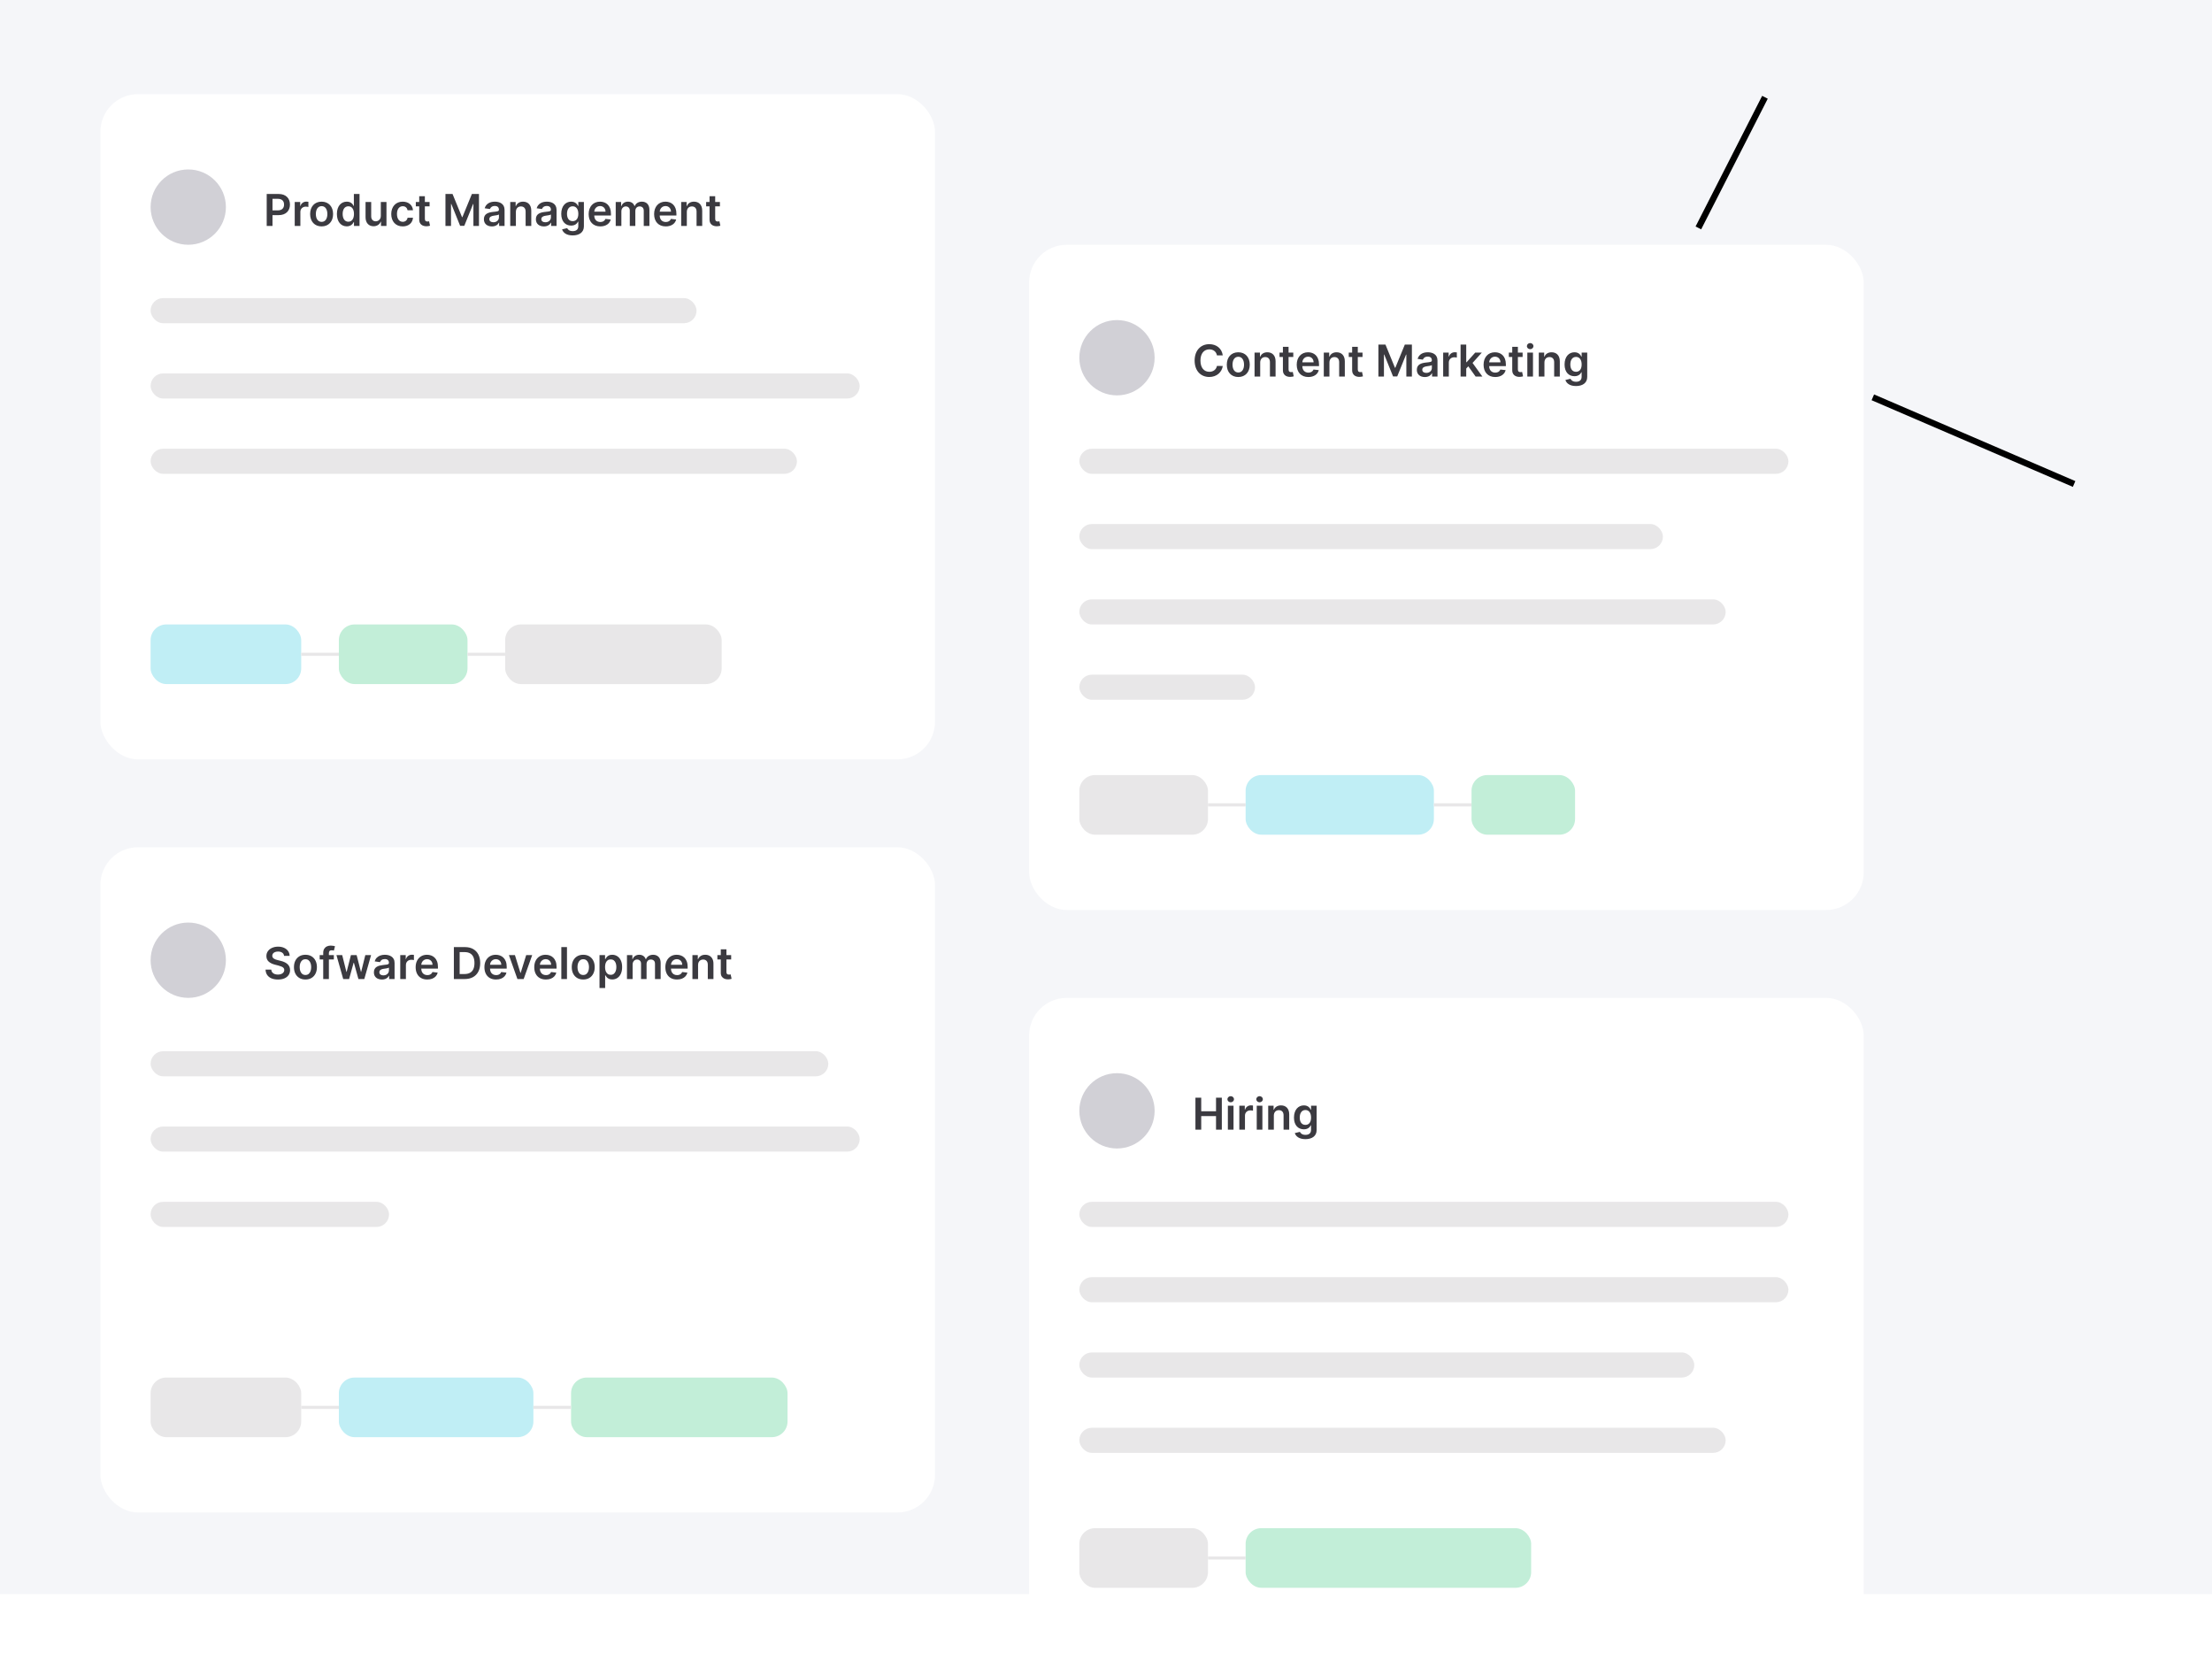 <svg width="705" height="534" viewBox="0 0 705 534" fill="none" xmlns="http://www.w3.org/2000/svg">
<rect width="705" height="508" fill="#F5F6F9"/>
<path d="M562.518 31L541.299 72.632" stroke="black" stroke-width="2" stroke-linejoin="round"/>
<path d="M661.046 154.238L596.901 126.62" stroke="black" stroke-width="2" stroke-linejoin="round"/>
<g filter="url(#filter0_d)">
<rect x="32" y="28" width="266" height="212" rx="12" fill="white"/>
<rect x="48" y="197" width="48" height="19" rx="5" fill="#C0EEF5"/>
<circle cx="60" cy="64" r="12" fill="#D1D0D6"/>
<path d="M85.004 70H86.849V66.56H88.798C91.149 66.56 92.412 65.148 92.412 63.189C92.412 61.245 91.164 59.818 88.822 59.818H85.004V70ZM86.849 65.043V61.359H88.539C89.921 61.359 90.533 62.105 90.533 63.189C90.533 64.273 89.921 65.043 88.549 65.043H86.849ZM93.934 70H95.734V65.511C95.734 64.541 96.465 63.855 97.454 63.855C97.758 63.855 98.135 63.91 98.29 63.959V62.304C98.126 62.274 97.842 62.254 97.643 62.254C96.768 62.254 96.037 62.751 95.759 63.636H95.68V62.364H93.934V70ZM102.502 70.149C104.739 70.149 106.161 68.573 106.161 66.212C106.161 63.845 104.739 62.264 102.502 62.264C100.265 62.264 98.843 63.845 98.843 66.212C98.843 68.573 100.265 70.149 102.502 70.149ZM102.512 68.707C101.274 68.707 100.667 67.604 100.667 66.207C100.667 64.81 101.274 63.691 102.512 63.691C103.73 63.691 104.336 64.81 104.336 66.207C104.336 67.604 103.73 68.707 102.512 68.707ZM110.522 70.134C111.835 70.134 112.426 69.354 112.71 68.797H112.819V70H114.589V59.818H112.784V63.626H112.71C112.436 63.075 111.874 62.264 110.527 62.264C108.762 62.264 107.375 63.646 107.375 66.192C107.375 68.707 108.722 70.134 110.522 70.134ZM111.024 68.658C109.836 68.658 109.21 67.614 109.21 66.182C109.21 64.76 109.826 63.741 111.024 63.741C112.183 63.741 112.819 64.7 112.819 66.182C112.819 67.663 112.173 68.658 111.024 68.658ZM121.374 66.788C121.374 67.952 120.544 68.528 119.748 68.528C118.883 68.528 118.306 67.917 118.306 66.947V62.364H116.507V67.226C116.507 69.06 117.551 70.099 119.052 70.099C120.196 70.099 121.001 69.498 121.349 68.643H121.429V70H123.174V62.364H121.374V66.788ZM128.355 70.149C130.274 70.149 131.497 69.011 131.627 67.39H129.906C129.752 68.21 129.161 68.683 128.37 68.683C127.247 68.683 126.521 67.743 126.521 66.182C126.521 64.641 127.262 63.716 128.37 63.716C129.235 63.716 129.767 64.273 129.906 65.008H131.627C131.502 63.353 130.21 62.264 128.345 62.264C126.108 62.264 124.696 63.88 124.696 66.212C124.696 68.523 126.073 70.149 128.355 70.149ZM136.918 62.364H135.411V60.534H133.612V62.364H132.528V63.756H133.612V68.001C133.602 69.438 134.646 70.144 135.998 70.104C136.51 70.09 136.863 69.99 137.057 69.925L136.754 68.519C136.654 68.543 136.45 68.588 136.227 68.588C135.774 68.588 135.411 68.429 135.411 67.703V63.756H136.918V62.364ZM141.975 59.818V70H143.745V62.99H143.839L146.653 69.97H147.976L150.79 63.005H150.884V70H152.654V59.818H150.397L147.374 67.196H147.255L144.232 59.818H141.975ZM156.78 70.154C157.979 70.154 158.694 69.592 159.023 68.951H159.082V70H160.812V64.889C160.812 62.871 159.167 62.264 157.71 62.264C156.104 62.264 154.871 62.98 154.474 64.372L156.154 64.611C156.333 64.089 156.84 63.641 157.72 63.641C158.555 63.641 159.013 64.069 159.013 64.82V64.849C159.013 65.367 158.471 65.391 157.123 65.535C155.642 65.695 154.225 66.137 154.225 67.857C154.225 69.359 155.324 70.154 156.78 70.154ZM157.248 68.832C156.497 68.832 155.96 68.489 155.96 67.827C155.96 67.136 156.562 66.848 157.367 66.734C157.839 66.669 158.784 66.55 159.018 66.361V67.261C159.018 68.111 158.331 68.832 157.248 68.832ZM164.422 65.526C164.422 64.422 165.088 63.785 166.037 63.785C166.967 63.785 167.524 64.397 167.524 65.416V70H169.324V65.138C169.329 63.308 168.285 62.264 166.709 62.264C165.565 62.264 164.78 62.811 164.432 63.661H164.342V62.364H162.622V70H164.422V65.526ZM173.351 70.154C174.549 70.154 175.265 69.592 175.593 68.951H175.653V70H177.383V64.889C177.383 62.871 175.737 62.264 174.28 62.264C172.675 62.264 171.442 62.98 171.044 64.372L172.724 64.611C172.903 64.089 173.41 63.641 174.29 63.641C175.126 63.641 175.583 64.069 175.583 64.82V64.849C175.583 65.367 175.041 65.391 173.694 65.535C172.212 65.695 170.795 66.137 170.795 67.857C170.795 69.359 171.894 70.154 173.351 70.154ZM173.818 68.832C173.067 68.832 172.53 68.489 172.53 67.827C172.53 67.136 173.132 66.848 173.937 66.734C174.41 66.669 175.354 66.55 175.588 66.361V67.261C175.588 68.111 174.902 68.832 173.818 68.832ZM182.513 73.023C184.577 73.023 186.098 72.078 186.098 70.124V62.364H184.323V63.626H184.224C183.95 63.075 183.378 62.264 182.031 62.264C180.266 62.264 178.879 63.646 178.879 66.157C178.879 68.648 180.266 69.891 182.026 69.891C183.334 69.891 183.945 69.19 184.224 68.628H184.313V70.075C184.313 71.198 183.567 71.66 182.543 71.66C181.459 71.66 180.982 71.148 180.763 70.701L179.143 71.094C179.471 72.163 180.569 73.023 182.513 73.023ZM182.528 68.479C181.34 68.479 180.714 67.554 180.714 66.147C180.714 64.76 181.33 63.741 182.528 63.741C183.687 63.741 184.323 64.7 184.323 66.147C184.323 67.604 183.677 68.479 182.528 68.479ZM191.323 70.149C193.103 70.149 194.326 69.279 194.644 67.952L192.964 67.763C192.72 68.409 192.123 68.747 191.348 68.747C190.184 68.747 189.414 67.981 189.399 66.674H194.719V66.122C194.719 63.443 193.108 62.264 191.229 62.264C189.041 62.264 187.614 63.87 187.614 66.227C187.614 68.623 189.021 70.149 191.323 70.149ZM189.404 65.461C189.459 64.487 190.18 63.666 191.253 63.666C192.287 63.666 192.983 64.422 192.993 65.461H189.404ZM196.241 70H198.041V65.356C198.041 64.417 198.667 63.781 199.443 63.781C200.203 63.781 200.725 64.293 200.725 65.078V70H202.49V65.237C202.49 64.377 203.002 63.781 203.873 63.781C204.598 63.781 205.175 64.208 205.175 65.153V70H206.98V64.874C206.98 63.169 205.995 62.264 204.593 62.264C203.485 62.264 202.64 62.811 202.301 63.661H202.222C201.929 62.796 201.188 62.264 200.159 62.264C199.135 62.264 198.369 62.791 198.051 63.661H197.961V62.364H196.241V70ZM212.186 70.149C213.966 70.149 215.189 69.279 215.507 67.952L213.827 67.763C213.583 68.409 212.987 68.747 212.211 68.747C211.048 68.747 210.277 67.981 210.262 66.674H215.582V66.122C215.582 63.443 213.971 62.264 212.092 62.264C209.904 62.264 208.477 63.87 208.477 66.227C208.477 68.623 209.884 70.149 212.186 70.149ZM210.267 65.461C210.322 64.487 211.043 63.666 212.117 63.666C213.151 63.666 213.847 64.422 213.857 65.461H210.267ZM218.904 65.526C218.904 64.422 219.57 63.785 220.52 63.785C221.45 63.785 222.006 64.397 222.006 65.416V70H223.806V65.138C223.811 63.308 222.767 62.264 221.191 62.264C220.048 62.264 219.262 62.811 218.914 63.661H218.825V62.364H217.104V70H218.904V65.526ZM229.449 62.364H227.942V60.534H226.143V62.364H225.059V63.756H226.143V68.001C226.133 69.438 227.177 70.144 228.529 70.104C229.041 70.09 229.394 69.99 229.588 69.925L229.285 68.519C229.185 68.543 228.982 68.588 228.758 68.588C228.305 68.588 227.942 68.429 227.942 67.703V63.756H229.449V62.364Z" fill="#3B3A40"/>
<rect x="108" y="197" width="41" height="19" rx="5" fill="#C2EED8"/>
<rect x="161" y="197" width="69" height="19" rx="5" fill="#E8E7E8"/>
<rect x="96" y="206" width="12" height="1" fill="#E8E7E8"/>
<rect x="149" y="206" width="12" height="1" fill="#E8E7E8"/>
<rect x="48" y="93" width="174" height="8" rx="4" fill="#E8E7E8"/>
<rect x="48" y="117" width="226" height="8" rx="4" fill="#E8E7E8"/>
<rect x="48" y="141" width="206" height="8" rx="4" fill="#E8E7E8"/>
</g>
<g filter="url(#filter1_d)">
<rect x="32" y="268" width="266" height="212" rx="12" fill="white"/>
<rect x="48" y="437" width="48" height="19" rx="5" fill="#E8E7E8"/>
<circle cx="60" cy="304" r="12" fill="#D1D0D6"/>
<path d="M90.538 302.617C90.491 302.183 90.296 301.845 89.951 301.603C89.61 301.361 89.165 301.24 88.619 301.24C88.234 301.24 87.904 301.298 87.629 301.414C87.354 301.53 87.144 301.687 86.998 301.886C86.852 302.085 86.778 302.312 86.774 302.567C86.774 302.78 86.822 302.964 86.918 303.119C87.018 303.275 87.152 303.408 87.321 303.517C87.49 303.623 87.677 303.713 87.883 303.786C88.088 303.858 88.296 303.92 88.504 303.969L89.459 304.208C89.843 304.298 90.213 304.419 90.567 304.571C90.925 304.723 91.245 304.916 91.527 305.148C91.812 305.38 92.037 305.66 92.203 305.988C92.369 306.316 92.452 306.701 92.452 307.141C92.452 307.738 92.299 308.263 91.994 308.717C91.689 309.168 91.249 309.521 90.672 309.776C90.099 310.028 89.404 310.154 88.589 310.154C87.797 310.154 87.109 310.031 86.526 309.786C85.945 309.541 85.492 309.183 85.163 308.712C84.838 308.242 84.663 307.668 84.636 306.992H86.451C86.478 307.347 86.587 307.642 86.779 307.877C86.971 308.112 87.222 308.288 87.53 308.404C87.841 308.52 88.189 308.578 88.574 308.578C88.975 308.578 89.326 308.518 89.628 308.399C89.933 308.277 90.171 308.107 90.344 307.892C90.516 307.673 90.604 307.418 90.607 307.126C90.604 306.861 90.526 306.643 90.374 306.47C90.221 306.295 90.007 306.149 89.732 306.033C89.46 305.913 89.142 305.807 88.778 305.714L87.619 305.416C86.781 305.201 86.118 304.874 85.631 304.437C85.147 303.996 84.905 303.411 84.905 302.682C84.905 302.082 85.067 301.557 85.392 301.106C85.72 300.655 86.166 300.305 86.729 300.057C87.293 299.805 87.931 299.679 88.644 299.679C89.366 299.679 89.999 299.805 90.543 300.057C91.09 300.305 91.519 300.652 91.83 301.096C92.142 301.537 92.303 302.044 92.312 302.617H90.538ZM97.347 310.149C96.602 310.149 95.955 309.985 95.409 309.657C94.862 309.329 94.437 308.87 94.136 308.28C93.838 307.69 93.688 307 93.688 306.212C93.688 305.423 93.838 304.732 94.136 304.138C94.437 303.545 94.862 303.085 95.409 302.756C95.955 302.428 96.602 302.264 97.347 302.264C98.093 302.264 98.74 302.428 99.286 302.756C99.833 303.085 100.256 303.545 100.554 304.138C100.856 304.732 101.007 305.423 101.007 306.212C101.007 307 100.856 307.69 100.554 308.28C100.256 308.87 99.833 309.329 99.286 309.657C98.74 309.985 98.093 310.149 97.347 310.149ZM97.357 308.707C97.762 308.707 98.1 308.596 98.372 308.374C98.643 308.149 98.846 307.847 98.978 307.469C99.114 307.092 99.182 306.671 99.182 306.207C99.182 305.739 99.114 305.317 98.978 304.939C98.846 304.558 98.643 304.254 98.372 304.029C98.1 303.804 97.762 303.691 97.357 303.691C96.943 303.691 96.598 303.804 96.323 304.029C96.052 304.254 95.848 304.558 95.712 304.939C95.579 305.317 95.513 305.739 95.513 306.207C95.513 306.671 95.579 307.092 95.712 307.469C95.848 307.847 96.052 308.149 96.323 308.374C96.598 308.596 96.943 308.707 97.357 308.707ZM106.402 302.364V303.756H101.888V302.364H106.402ZM103.016 310V301.643C103.016 301.129 103.122 300.701 103.335 300.36C103.55 300.019 103.838 299.763 104.2 299.594C104.561 299.425 104.962 299.341 105.403 299.341C105.714 299.341 105.991 299.366 106.233 299.415C106.475 299.465 106.654 299.51 106.77 299.55L106.412 300.942C106.336 300.919 106.24 300.895 106.124 300.872C106.008 300.846 105.878 300.832 105.736 300.832C105.401 300.832 105.164 300.914 105.025 301.076C104.889 301.235 104.821 301.464 104.821 301.762V310H103.016ZM109.387 310L107.23 302.364H109.064L110.407 307.733H110.476L111.848 302.364H113.663L115.035 307.703H115.11L116.432 302.364H118.272L116.109 310H114.235L112.803 304.839H112.699L111.267 310H109.387ZM121.726 310.154C121.242 310.154 120.806 310.068 120.418 309.896C120.034 309.72 119.729 309.461 119.503 309.12C119.281 308.779 119.17 308.358 119.17 307.857C119.17 307.426 119.25 307.07 119.409 306.788C119.568 306.507 119.785 306.281 120.06 306.112C120.335 305.943 120.645 305.816 120.99 305.729C121.338 305.64 121.698 305.575 122.069 305.536C122.516 305.489 122.879 305.448 123.157 305.411C123.436 305.371 123.638 305.312 123.764 305.232C123.893 305.149 123.958 305.022 123.958 304.849V304.82C123.958 304.445 123.847 304.155 123.625 303.95C123.403 303.744 123.083 303.641 122.665 303.641C122.224 303.641 121.875 303.737 121.616 303.93C121.361 304.122 121.189 304.349 121.099 304.611L119.419 304.372C119.551 303.908 119.77 303.52 120.075 303.209C120.38 302.894 120.753 302.659 121.194 302.503C121.635 302.344 122.122 302.264 122.655 302.264C123.023 302.264 123.39 302.307 123.754 302.393C124.119 302.48 124.452 302.622 124.753 302.821C125.055 303.017 125.297 303.283 125.479 303.621C125.665 303.96 125.758 304.382 125.758 304.889V310H124.028V308.951H123.968C123.858 309.163 123.704 309.362 123.506 309.548C123.31 309.73 123.063 309.877 122.765 309.99C122.47 310.099 122.123 310.154 121.726 310.154ZM122.193 308.832C122.554 308.832 122.867 308.76 123.133 308.618C123.398 308.472 123.602 308.28 123.744 308.041C123.89 307.803 123.963 307.542 123.963 307.261V306.361C123.907 306.407 123.81 306.45 123.675 306.49C123.542 306.53 123.393 306.565 123.227 306.594C123.061 306.624 122.897 306.651 122.735 306.674C122.573 306.697 122.432 306.717 122.312 306.734C122.044 306.77 121.804 306.83 121.591 306.913C121.379 306.996 121.212 307.112 121.089 307.261C120.967 307.406 120.905 307.595 120.905 307.827C120.905 308.159 121.026 308.409 121.268 308.578C121.51 308.747 121.818 308.832 122.193 308.832ZM127.567 310V302.364H129.312V303.636H129.392C129.531 303.196 129.77 302.856 130.108 302.617C130.449 302.375 130.839 302.254 131.276 302.254C131.376 302.254 131.487 302.259 131.609 302.269C131.735 302.276 131.84 302.287 131.922 302.304V303.96C131.846 303.933 131.725 303.91 131.559 303.89C131.397 303.867 131.24 303.855 131.087 303.855C130.759 303.855 130.464 303.926 130.202 304.069C129.944 304.208 129.74 304.402 129.591 304.651C129.442 304.899 129.367 305.186 129.367 305.511V310H127.567ZM136.184 310.149C135.419 310.149 134.757 309.99 134.201 309.672C133.647 309.35 133.221 308.896 132.923 308.31C132.625 307.72 132.475 307.025 132.475 306.227C132.475 305.441 132.625 304.752 132.923 304.158C133.225 303.562 133.645 303.098 134.186 302.766C134.726 302.432 135.361 302.264 136.09 302.264C136.56 302.264 137.005 302.34 137.422 302.493C137.843 302.642 138.214 302.874 138.536 303.189C138.861 303.504 139.116 303.905 139.301 304.392C139.487 304.876 139.58 305.453 139.58 306.122V306.674H133.321V305.461H137.855C137.851 305.116 137.777 304.81 137.631 304.541C137.485 304.269 137.281 304.056 137.02 303.9C136.761 303.744 136.459 303.666 136.115 303.666C135.747 303.666 135.424 303.756 135.145 303.935C134.867 304.11 134.65 304.342 134.494 304.631C134.342 304.916 134.264 305.229 134.26 305.57V306.629C134.26 307.073 134.342 307.455 134.504 307.773C134.666 308.088 134.893 308.33 135.185 308.499C135.477 308.664 135.818 308.747 136.209 308.747C136.471 308.747 136.708 308.711 136.92 308.638C137.132 308.562 137.316 308.451 137.472 308.305C137.628 308.159 137.745 307.978 137.825 307.763L139.505 307.952C139.399 308.396 139.197 308.784 138.899 309.115C138.604 309.443 138.226 309.698 137.765 309.881C137.305 310.06 136.778 310.149 136.184 310.149ZM148.105 310H144.655V299.818H148.175C149.185 299.818 150.054 300.022 150.78 300.43C151.509 300.834 152.069 301.416 152.46 302.175C152.851 302.934 153.047 303.842 153.047 304.899C153.047 305.96 152.849 306.871 152.455 307.634C152.064 308.396 151.499 308.981 150.76 309.388C150.024 309.796 149.139 310 148.105 310ZM146.499 308.404H148.015C148.725 308.404 149.316 308.275 149.79 308.016C150.264 307.754 150.621 307.365 150.859 306.848C151.098 306.328 151.217 305.678 151.217 304.899C151.217 304.12 151.098 303.474 150.859 302.96C150.621 302.443 150.268 302.057 149.8 301.802C149.336 301.543 148.76 301.414 148.07 301.414H146.499V308.404ZM158.1 310.149C157.335 310.149 156.673 309.99 156.117 309.672C155.563 309.35 155.137 308.896 154.839 308.31C154.541 307.72 154.392 307.025 154.392 306.227C154.392 305.441 154.541 304.752 154.839 304.158C155.141 303.562 155.561 303.098 156.102 302.766C156.642 302.432 157.277 302.264 158.006 302.264C158.477 302.264 158.921 302.34 159.338 302.493C159.759 302.642 160.13 302.874 160.452 303.189C160.777 303.504 161.032 303.905 161.218 304.392C161.403 304.876 161.496 305.453 161.496 306.122V306.674H155.237V305.461H159.771C159.767 305.116 159.693 304.81 159.547 304.541C159.401 304.269 159.197 304.056 158.936 303.9C158.677 303.744 158.375 303.666 158.031 303.666C157.663 303.666 157.34 303.756 157.061 303.935C156.783 304.11 156.566 304.342 156.41 304.631C156.258 304.916 156.18 305.229 156.176 305.57V306.629C156.176 307.073 156.258 307.455 156.42 307.773C156.582 308.088 156.809 308.33 157.101 308.499C157.393 308.664 157.734 308.747 158.125 308.747C158.387 308.747 158.624 308.711 158.836 308.638C159.048 308.562 159.232 308.451 159.388 308.305C159.544 308.159 159.661 307.978 159.741 307.763L161.421 307.952C161.315 308.396 161.113 308.784 160.815 309.115C160.52 309.443 160.142 309.698 159.681 309.881C159.221 310.06 158.694 310.149 158.1 310.149ZM169.621 302.364L166.901 310H164.913L162.193 302.364H164.112L165.867 308.036H165.947L167.707 302.364H169.621ZM173.987 310.149C173.221 310.149 172.56 309.99 172.003 309.672C171.45 309.35 171.024 308.896 170.726 308.31C170.427 307.72 170.278 307.025 170.278 306.227C170.278 305.441 170.427 304.752 170.726 304.158C171.027 303.562 171.448 303.098 171.988 302.766C172.529 302.432 173.163 302.264 173.893 302.264C174.363 302.264 174.807 302.34 175.225 302.493C175.646 302.642 176.017 302.874 176.339 303.189C176.663 303.504 176.919 303.905 177.104 304.392C177.29 304.876 177.383 305.453 177.383 306.122V306.674H171.123V305.461H175.657C175.654 305.116 175.58 304.81 175.434 304.541C175.288 304.269 175.084 304.056 174.822 303.9C174.564 303.744 174.262 303.666 173.917 303.666C173.55 303.666 173.226 303.756 172.948 303.935C172.67 304.11 172.452 304.342 172.297 304.631C172.144 304.916 172.066 305.229 172.063 305.57V306.629C172.063 307.073 172.144 307.455 172.307 307.773C172.469 308.088 172.696 308.33 172.988 308.499C173.279 308.664 173.621 308.747 174.012 308.747C174.274 308.747 174.511 308.711 174.723 308.638C174.935 308.562 175.119 308.451 175.275 308.305C175.43 308.159 175.548 307.978 175.628 307.763L177.308 307.952C177.202 308.396 177 308.784 176.702 309.115C176.407 309.443 176.029 309.698 175.568 309.881C175.107 310.06 174.58 310.149 173.987 310.149ZM180.705 299.818V310H178.905V299.818H180.705ZM185.887 310.149C185.141 310.149 184.494 309.985 183.948 309.657C183.401 309.329 182.977 308.87 182.675 308.28C182.377 307.69 182.227 307 182.227 306.212C182.227 305.423 182.377 304.732 182.675 304.138C182.977 303.545 183.401 303.085 183.948 302.756C184.494 302.428 185.141 302.264 185.887 302.264C186.632 302.264 187.279 302.428 187.825 302.756C188.372 303.085 188.795 303.545 189.093 304.138C189.395 304.732 189.546 305.423 189.546 306.212C189.546 307 189.395 307.69 189.093 308.28C188.795 308.87 188.372 309.329 187.825 309.657C187.279 309.985 186.632 310.149 185.887 310.149ZM185.896 308.707C186.301 308.707 186.639 308.596 186.911 308.374C187.182 308.149 187.385 307.847 187.517 307.469C187.653 307.092 187.721 306.671 187.721 306.207C187.721 305.739 187.653 305.317 187.517 304.939C187.385 304.558 187.182 304.254 186.911 304.029C186.639 303.804 186.301 303.691 185.896 303.691C185.482 303.691 185.137 303.804 184.862 304.029C184.591 304.254 184.387 304.558 184.251 304.939C184.118 305.317 184.052 305.739 184.052 306.207C184.052 306.671 184.118 307.092 184.251 307.469C184.387 307.847 184.591 308.149 184.862 308.374C185.137 308.596 185.482 308.707 185.896 308.707ZM191.073 312.864V302.364H192.843V303.626H192.947C193.04 303.441 193.171 303.244 193.34 303.035C193.509 302.823 193.738 302.642 194.026 302.493C194.315 302.34 194.683 302.264 195.13 302.264C195.72 302.264 196.252 302.415 196.726 302.717C197.203 303.015 197.581 303.457 197.859 304.044C198.141 304.627 198.282 305.343 198.282 306.192C198.282 307.03 198.144 307.743 197.869 308.33C197.594 308.916 197.22 309.364 196.746 309.672C196.272 309.98 195.735 310.134 195.135 310.134C194.697 310.134 194.335 310.061 194.046 309.915C193.758 309.77 193.526 309.594 193.35 309.388C193.178 309.18 193.044 308.982 192.947 308.797H192.873V312.864H191.073ZM192.838 306.182C192.838 306.676 192.908 307.108 193.047 307.479C193.189 307.851 193.393 308.141 193.658 308.349C193.927 308.555 194.252 308.658 194.633 308.658C195.031 308.658 195.364 308.552 195.632 308.339C195.901 308.124 196.103 307.831 196.239 307.46C196.378 307.085 196.447 306.659 196.447 306.182C196.447 305.708 196.379 305.287 196.244 304.919C196.108 304.551 195.906 304.263 195.637 304.054C195.369 303.845 195.034 303.741 194.633 303.741C194.248 303.741 193.922 303.842 193.653 304.044C193.385 304.246 193.181 304.53 193.042 304.894C192.906 305.259 192.838 305.688 192.838 306.182ZM199.823 310V302.364H201.543V303.661H201.633C201.792 303.224 202.055 302.882 202.423 302.637C202.791 302.388 203.23 302.264 203.741 302.264C204.258 302.264 204.694 302.39 205.048 302.642C205.406 302.891 205.658 303.23 205.804 303.661H205.884C206.053 303.237 206.338 302.899 206.739 302.647C207.143 302.392 207.622 302.264 208.175 302.264C208.878 302.264 209.451 302.486 209.896 302.93C210.34 303.375 210.562 304.022 210.562 304.874V310H208.757V305.153C208.757 304.679 208.631 304.332 208.379 304.114C208.127 303.892 207.819 303.781 207.455 303.781C207.02 303.781 206.681 303.916 206.435 304.188C206.193 304.457 206.072 304.806 206.072 305.237V310H204.308V305.078C204.308 304.684 204.188 304.369 203.95 304.134C203.714 303.898 203.406 303.781 203.025 303.781C202.766 303.781 202.531 303.847 202.319 303.979C202.107 304.109 201.938 304.293 201.812 304.531C201.686 304.767 201.623 305.042 201.623 305.357V310H199.823ZM215.768 310.149C215.003 310.149 214.341 309.99 213.785 309.672C213.231 309.35 212.805 308.896 212.507 308.31C212.209 307.72 212.059 307.025 212.059 306.227C212.059 305.441 212.209 304.752 212.507 304.158C212.809 303.562 213.229 303.098 213.77 302.766C214.31 302.432 214.945 302.264 215.674 302.264C216.144 302.264 216.589 302.34 217.006 302.493C217.427 302.642 217.798 302.874 218.12 303.189C218.445 303.504 218.7 303.905 218.885 304.392C219.071 304.876 219.164 305.453 219.164 306.122V306.674H212.905V305.461H217.439C217.435 305.116 217.361 304.81 217.215 304.541C217.069 304.269 216.865 304.056 216.604 303.9C216.345 303.744 216.043 303.666 215.699 303.666C215.331 303.666 215.008 303.756 214.729 303.935C214.451 304.11 214.234 304.342 214.078 304.631C213.925 304.916 213.848 305.229 213.844 305.57V306.629C213.844 307.073 213.925 307.455 214.088 307.773C214.25 308.088 214.477 308.33 214.769 308.499C215.061 308.664 215.402 308.747 215.793 308.747C216.055 308.747 216.292 308.711 216.504 308.638C216.716 308.562 216.9 308.451 217.056 308.305C217.212 308.159 217.329 307.978 217.409 307.763L219.089 307.952C218.983 308.396 218.781 308.784 218.483 309.115C218.188 309.443 217.81 309.698 217.349 309.881C216.889 310.06 216.362 310.149 215.768 310.149ZM222.486 305.526V310H220.686V302.364H222.407V303.661H222.496C222.672 303.234 222.952 302.894 223.336 302.642C223.724 302.39 224.203 302.264 224.773 302.264C225.3 302.264 225.759 302.377 226.15 302.602C226.545 302.828 226.85 303.154 227.065 303.582C227.284 304.009 227.391 304.528 227.388 305.138V310H225.588V305.416C225.588 304.906 225.456 304.506 225.191 304.218C224.929 303.93 224.566 303.786 224.102 303.786C223.787 303.786 223.507 303.855 223.262 303.994C223.02 304.13 222.829 304.327 222.69 304.586C222.554 304.844 222.486 305.158 222.486 305.526ZM233.031 302.364V303.756H228.641V302.364H233.031ZM229.725 300.534H231.525V307.703C231.525 307.945 231.561 308.131 231.634 308.26C231.71 308.386 231.81 308.472 231.932 308.518C232.055 308.565 232.191 308.588 232.34 308.588C232.453 308.588 232.555 308.58 232.648 308.563C232.744 308.547 232.817 308.532 232.867 308.518L233.17 309.925C233.074 309.959 232.936 309.995 232.757 310.035C232.582 310.075 232.366 310.098 232.111 310.104C231.66 310.118 231.254 310.05 230.893 309.901C230.532 309.748 230.245 309.513 230.033 309.195C229.824 308.876 229.721 308.479 229.725 308.001V300.534Z" fill="#3B3A40"/>
<rect x="108" y="437" width="62" height="19" rx="5" fill="#C0EEF5"/>
<rect x="182" y="437" width="69" height="19" rx="5" fill="#C2EED8"/>
<rect x="96" y="446" width="12" height="1" fill="#E8E7E8"/>
<rect x="170" y="446" width="12" height="1" fill="#E8E7E8"/>
<rect x="48" y="333" width="216" height="8" rx="4" fill="#E8E7E8"/>
<rect x="48" y="357" width="226" height="8" rx="4" fill="#E8E7E8"/>
<rect x="48" y="381" width="76" height="8" rx="4" fill="#E8E7E8"/>
</g>
<g filter="url(#filter2_d)">
<rect x="328" y="76" width="266" height="212" rx="12" fill="white"/>
<rect x="397" y="245" width="60" height="19" rx="5" fill="#C0EEF5"/>
<rect x="385" y="254" width="12" height="1" fill="#E8E7E8"/>
<rect x="457" y="254" width="12" height="1" fill="#E8E7E8"/>
<circle cx="356" cy="112" r="12" fill="#D1D0D6"/>
<path d="M389.719 111.254C389.406 108.991 387.666 107.679 385.409 107.679C382.749 107.679 380.746 109.618 380.746 112.909C380.746 116.195 382.724 118.139 385.409 118.139C387.83 118.139 389.436 116.573 389.719 114.629L387.86 114.619C387.626 115.812 386.652 116.484 385.434 116.484C383.783 116.484 382.6 115.246 382.6 112.909C382.6 110.612 383.773 109.335 385.439 109.335C386.677 109.335 387.646 110.036 387.86 111.254H389.719ZM394.66 118.149C396.897 118.149 398.319 116.573 398.319 114.212C398.319 111.845 396.897 110.264 394.66 110.264C392.423 110.264 391.001 111.845 391.001 114.212C391.001 116.573 392.423 118.149 394.66 118.149ZM394.67 116.707C393.432 116.707 392.825 115.604 392.825 114.207C392.825 112.81 393.432 111.691 394.67 111.691C395.888 111.691 396.494 112.81 396.494 114.207C396.494 115.604 395.888 116.707 394.67 116.707ZM401.646 113.526C401.646 112.422 402.312 111.786 403.262 111.786C404.192 111.786 404.749 112.397 404.749 113.416V118H406.548V113.138C406.553 111.308 405.509 110.264 403.933 110.264C402.79 110.264 402.004 110.811 401.656 111.661H401.567V110.364H399.847V118H401.646V113.526ZM412.191 110.364H410.685V108.534H408.885V110.364H407.801V111.756H408.885V116.001C408.875 117.438 409.919 118.144 411.271 118.104C411.783 118.089 412.136 117.99 412.33 117.925L412.027 116.518C411.928 116.543 411.724 116.588 411.5 116.588C411.048 116.588 410.685 116.429 410.685 115.703V111.756H412.191V110.364ZM416.995 118.149C418.775 118.149 419.998 117.279 420.316 115.952L418.635 115.763C418.392 116.409 417.795 116.747 417.02 116.747C415.856 116.747 415.086 115.982 415.071 114.674H420.39V114.122C420.39 111.442 418.78 110.264 416.9 110.264C414.713 110.264 413.286 111.87 413.286 114.227C413.286 116.623 414.693 118.149 416.995 118.149ZM415.076 113.461C415.131 112.487 415.851 111.666 416.925 111.666C417.959 111.666 418.655 112.422 418.665 113.461H415.076ZM423.713 113.526C423.713 112.422 424.379 111.786 425.328 111.786C426.258 111.786 426.815 112.397 426.815 113.416V118H428.615V113.138C428.62 111.308 427.576 110.264 426 110.264C424.856 110.264 424.071 110.811 423.723 111.661H423.633V110.364H421.913V118H423.713V113.526ZM434.257 110.364H432.751V108.534H430.951V110.364H429.868V111.756H430.951V116.001C430.941 117.438 431.985 118.144 433.338 118.104C433.85 118.089 434.203 117.99 434.397 117.925L434.093 116.518C433.994 116.543 433.79 116.588 433.566 116.588C433.114 116.588 432.751 116.429 432.751 115.703V111.756H434.257V110.364ZM439.315 107.818V118H441.085V110.99H441.179L443.993 117.97H445.316L448.129 111.005H448.224V118H449.994V107.818H447.737L444.714 115.196H444.595L441.572 107.818H439.315ZM454.12 118.154C455.318 118.154 456.034 117.592 456.362 116.951H456.422V118H458.152V112.889C458.152 110.871 456.507 110.264 455.05 110.264C453.444 110.264 452.211 110.98 451.813 112.372L453.494 112.611C453.673 112.089 454.18 111.641 455.06 111.641C455.895 111.641 456.352 112.069 456.352 112.82V112.849C456.352 113.366 455.811 113.391 454.463 113.536C452.982 113.695 451.565 114.137 451.565 115.857C451.565 117.359 452.664 118.154 454.12 118.154ZM454.588 116.832C453.837 116.832 453.3 116.489 453.3 115.827C453.3 115.136 453.901 114.848 454.707 114.734C455.179 114.669 456.124 114.55 456.357 114.361V115.261C456.357 116.111 455.671 116.832 454.588 116.832ZM459.962 118H461.762V113.511C461.762 112.541 462.492 111.855 463.482 111.855C463.785 111.855 464.163 111.91 464.317 111.96V110.304C464.153 110.274 463.869 110.254 463.671 110.254C462.796 110.254 462.065 110.751 461.786 111.636H461.707V110.364H459.962V118ZM465.513 118H467.312V115.435L467.969 114.734L470.305 118H472.458L469.326 113.66L472.284 110.364H470.181L467.437 113.431H467.312V107.818H465.513V118ZM476.55 118.149C478.329 118.149 479.552 117.279 479.871 115.952L478.19 115.763C477.947 116.409 477.35 116.747 476.574 116.747C475.411 116.747 474.64 115.982 474.626 114.674H479.945V114.122C479.945 111.442 478.334 110.264 476.455 110.264C474.268 110.264 472.841 111.87 472.841 114.227C472.841 116.623 474.248 118.149 476.55 118.149ZM474.631 113.461C474.685 112.487 475.406 111.666 476.48 111.666C477.514 111.666 478.21 112.422 478.22 113.461H474.631ZM485.281 110.364H483.775V108.534H481.975V110.364H480.891V111.756H481.975V116.001C481.965 117.438 483.009 118.144 484.361 118.104C484.873 118.089 485.226 117.99 485.42 117.925L485.117 116.518C485.017 116.543 484.814 116.588 484.59 116.588C484.137 116.588 483.775 116.429 483.775 115.703V111.756H485.281V110.364ZM486.786 118H488.586V110.364H486.786V118ZM487.691 109.28C488.263 109.28 488.73 108.842 488.73 108.305C488.73 107.763 488.263 107.326 487.691 107.326C487.114 107.326 486.647 107.763 486.647 108.305C486.647 108.842 487.114 109.28 487.691 109.28ZM492.236 113.526C492.236 112.422 492.902 111.786 493.852 111.786C494.782 111.786 495.338 112.397 495.338 113.416V118H497.138V113.138C497.143 111.308 496.099 110.264 494.523 110.264C493.38 110.264 492.594 110.811 492.246 111.661H492.157V110.364H490.436V118H492.236V113.526ZM502.289 121.023C504.352 121.023 505.873 120.078 505.873 118.124V110.364H504.098V111.626H503.999C503.725 111.075 503.154 110.264 501.806 110.264C500.042 110.264 498.654 111.646 498.654 114.157C498.654 116.648 500.042 117.891 501.801 117.891C503.109 117.891 503.721 117.19 503.999 116.628H504.088V118.075C504.088 119.198 503.343 119.661 502.319 119.661C501.235 119.661 500.757 119.148 500.539 118.701L498.918 119.094C499.246 120.163 500.345 121.023 502.289 121.023ZM502.304 116.479C501.115 116.479 500.489 115.554 500.489 114.147C500.489 112.76 501.105 111.741 502.304 111.741C503.462 111.741 504.098 112.7 504.098 114.147C504.098 115.604 503.452 116.479 502.304 116.479Z" fill="#3B3A40"/>
<rect x="344" y="245" width="41" height="19" rx="5" fill="#E8E7E8"/>
<rect x="469" y="245" width="33" height="19" rx="5" fill="#C2EED8"/>
<rect x="344" y="141" width="226" height="8" rx="4" fill="#E8E7E8"/>
<rect x="344" y="165" width="186" height="8" rx="4" fill="#E8E7E8"/>
<rect x="344" y="189" width="206" height="8" rx="4" fill="#E8E7E8"/>
<rect x="344" y="213" width="56" height="8" rx="4" fill="#E8E7E8"/>
</g>
<g filter="url(#filter3_d)">
<rect x="328" y="316" width="266" height="212" rx="12" fill="white"/>
<rect x="397" y="485" width="91" height="19" rx="5" fill="#C2EED8"/>
<rect x="385" y="494" width="12" height="1" fill="#E8E7E8"/>
<circle cx="356" cy="352" r="12" fill="#D1D0D6"/>
<path d="M381.004 358H382.849V353.675H387.567V358H389.416V347.818H387.567V352.129H382.849V347.818H381.004V358ZM391.343 358H393.142V350.364H391.343V358ZM392.248 349.28C392.819 349.28 393.287 348.842 393.287 348.305C393.287 347.763 392.819 347.326 392.248 347.326C391.671 347.326 391.203 347.763 391.203 348.305C391.203 348.842 391.671 349.28 392.248 349.28ZM394.993 358H396.793V353.511C396.793 352.541 397.524 351.855 398.513 351.855C398.816 351.855 399.194 351.91 399.348 351.96V350.304C399.184 350.274 398.901 350.254 398.702 350.254C397.827 350.254 397.096 350.751 396.818 351.636H396.738V350.364H394.993V358ZM400.544 358H402.344V350.364H400.544V358ZM401.449 349.28C402.02 349.28 402.488 348.842 402.488 348.305C402.488 347.763 402.02 347.326 401.449 347.326C400.872 347.326 400.405 347.763 400.405 348.305C400.405 348.842 400.872 349.28 401.449 349.28ZM405.994 353.526C405.994 352.422 406.66 351.786 407.61 351.786C408.539 351.786 409.096 352.397 409.096 353.416V358H410.896V353.138C410.901 351.308 409.857 350.264 408.281 350.264C407.137 350.264 406.352 350.811 406.004 351.661H405.914V350.364H404.194V358H405.994V353.526ZM416.047 361.023C418.11 361.023 419.631 360.078 419.631 358.124V350.364H417.856V351.626H417.757C417.483 351.075 416.912 350.264 415.564 350.264C413.799 350.264 412.412 351.646 412.412 354.157C412.412 356.648 413.799 357.891 415.559 357.891C416.867 357.891 417.478 357.19 417.757 356.628H417.846V358.075C417.846 359.198 417.1 359.661 416.076 359.661C414.993 359.661 414.515 359.148 414.297 358.701L412.676 359.094C413.004 360.163 414.103 361.023 416.047 361.023ZM416.061 356.479C414.873 356.479 414.247 355.554 414.247 354.147C414.247 352.76 414.863 351.741 416.061 351.741C417.22 351.741 417.856 352.7 417.856 354.147C417.856 355.604 417.21 356.479 416.061 356.479Z" fill="#3B3A40"/>
<rect x="344" y="485" width="41" height="19" rx="5" fill="#E8E7E8"/>
<rect x="344" y="381" width="226" height="8" rx="4" fill="#E8E7E8"/>
<rect x="344" y="405" width="226" height="8" rx="4" fill="#E8E7E8"/>
<rect x="344" y="429" width="196" height="8" rx="4" fill="#E8E7E8"/>
<rect x="344" y="453" width="206" height="8" rx="4" fill="#E8E7E8"/>
</g>
<defs>
<filter id="filter0_d" x="28" y="26" width="274" height="220" filterUnits="userSpaceOnUse" color-interpolation-filters="sRGB">
<feFlood flood-opacity="0" result="BackgroundImageFix"/>
<feColorMatrix in="SourceAlpha" type="matrix" values="0 0 0 0 0 0 0 0 0 0 0 0 0 0 0 0 0 0 127 0"/>
<feOffset dy="2"/>
<feGaussianBlur stdDeviation="2"/>
<feColorMatrix type="matrix" values="0 0 0 0 0 0 0 0 0 0 0 0 0 0 0 0 0 0 0.08 0"/>
<feBlend mode="normal" in2="BackgroundImageFix" result="effect1_dropShadow"/>
<feBlend mode="normal" in="SourceGraphic" in2="effect1_dropShadow" result="shape"/>
</filter>
<filter id="filter1_d" x="28" y="266" width="274" height="220" filterUnits="userSpaceOnUse" color-interpolation-filters="sRGB">
<feFlood flood-opacity="0" result="BackgroundImageFix"/>
<feColorMatrix in="SourceAlpha" type="matrix" values="0 0 0 0 0 0 0 0 0 0 0 0 0 0 0 0 0 0 127 0"/>
<feOffset dy="2"/>
<feGaussianBlur stdDeviation="2"/>
<feColorMatrix type="matrix" values="0 0 0 0 0 0 0 0 0 0 0 0 0 0 0 0 0 0 0.08 0"/>
<feBlend mode="normal" in2="BackgroundImageFix" result="effect1_dropShadow"/>
<feBlend mode="normal" in="SourceGraphic" in2="effect1_dropShadow" result="shape"/>
</filter>
<filter id="filter2_d" x="324" y="74" width="274" height="220" filterUnits="userSpaceOnUse" color-interpolation-filters="sRGB">
<feFlood flood-opacity="0" result="BackgroundImageFix"/>
<feColorMatrix in="SourceAlpha" type="matrix" values="0 0 0 0 0 0 0 0 0 0 0 0 0 0 0 0 0 0 127 0"/>
<feOffset dy="2"/>
<feGaussianBlur stdDeviation="2"/>
<feColorMatrix type="matrix" values="0 0 0 0 0 0 0 0 0 0 0 0 0 0 0 0 0 0 0.08 0"/>
<feBlend mode="normal" in2="BackgroundImageFix" result="effect1_dropShadow"/>
<feBlend mode="normal" in="SourceGraphic" in2="effect1_dropShadow" result="shape"/>
</filter>
<filter id="filter3_d" x="324" y="314" width="274" height="220" filterUnits="userSpaceOnUse" color-interpolation-filters="sRGB">
<feFlood flood-opacity="0" result="BackgroundImageFix"/>
<feColorMatrix in="SourceAlpha" type="matrix" values="0 0 0 0 0 0 0 0 0 0 0 0 0 0 0 0 0 0 127 0"/>
<feOffset dy="2"/>
<feGaussianBlur stdDeviation="2"/>
<feColorMatrix type="matrix" values="0 0 0 0 0 0 0 0 0 0 0 0 0 0 0 0 0 0 0.08 0"/>
<feBlend mode="normal" in2="BackgroundImageFix" result="effect1_dropShadow"/>
<feBlend mode="normal" in="SourceGraphic" in2="effect1_dropShadow" result="shape"/>
</filter>
</defs>
</svg>
